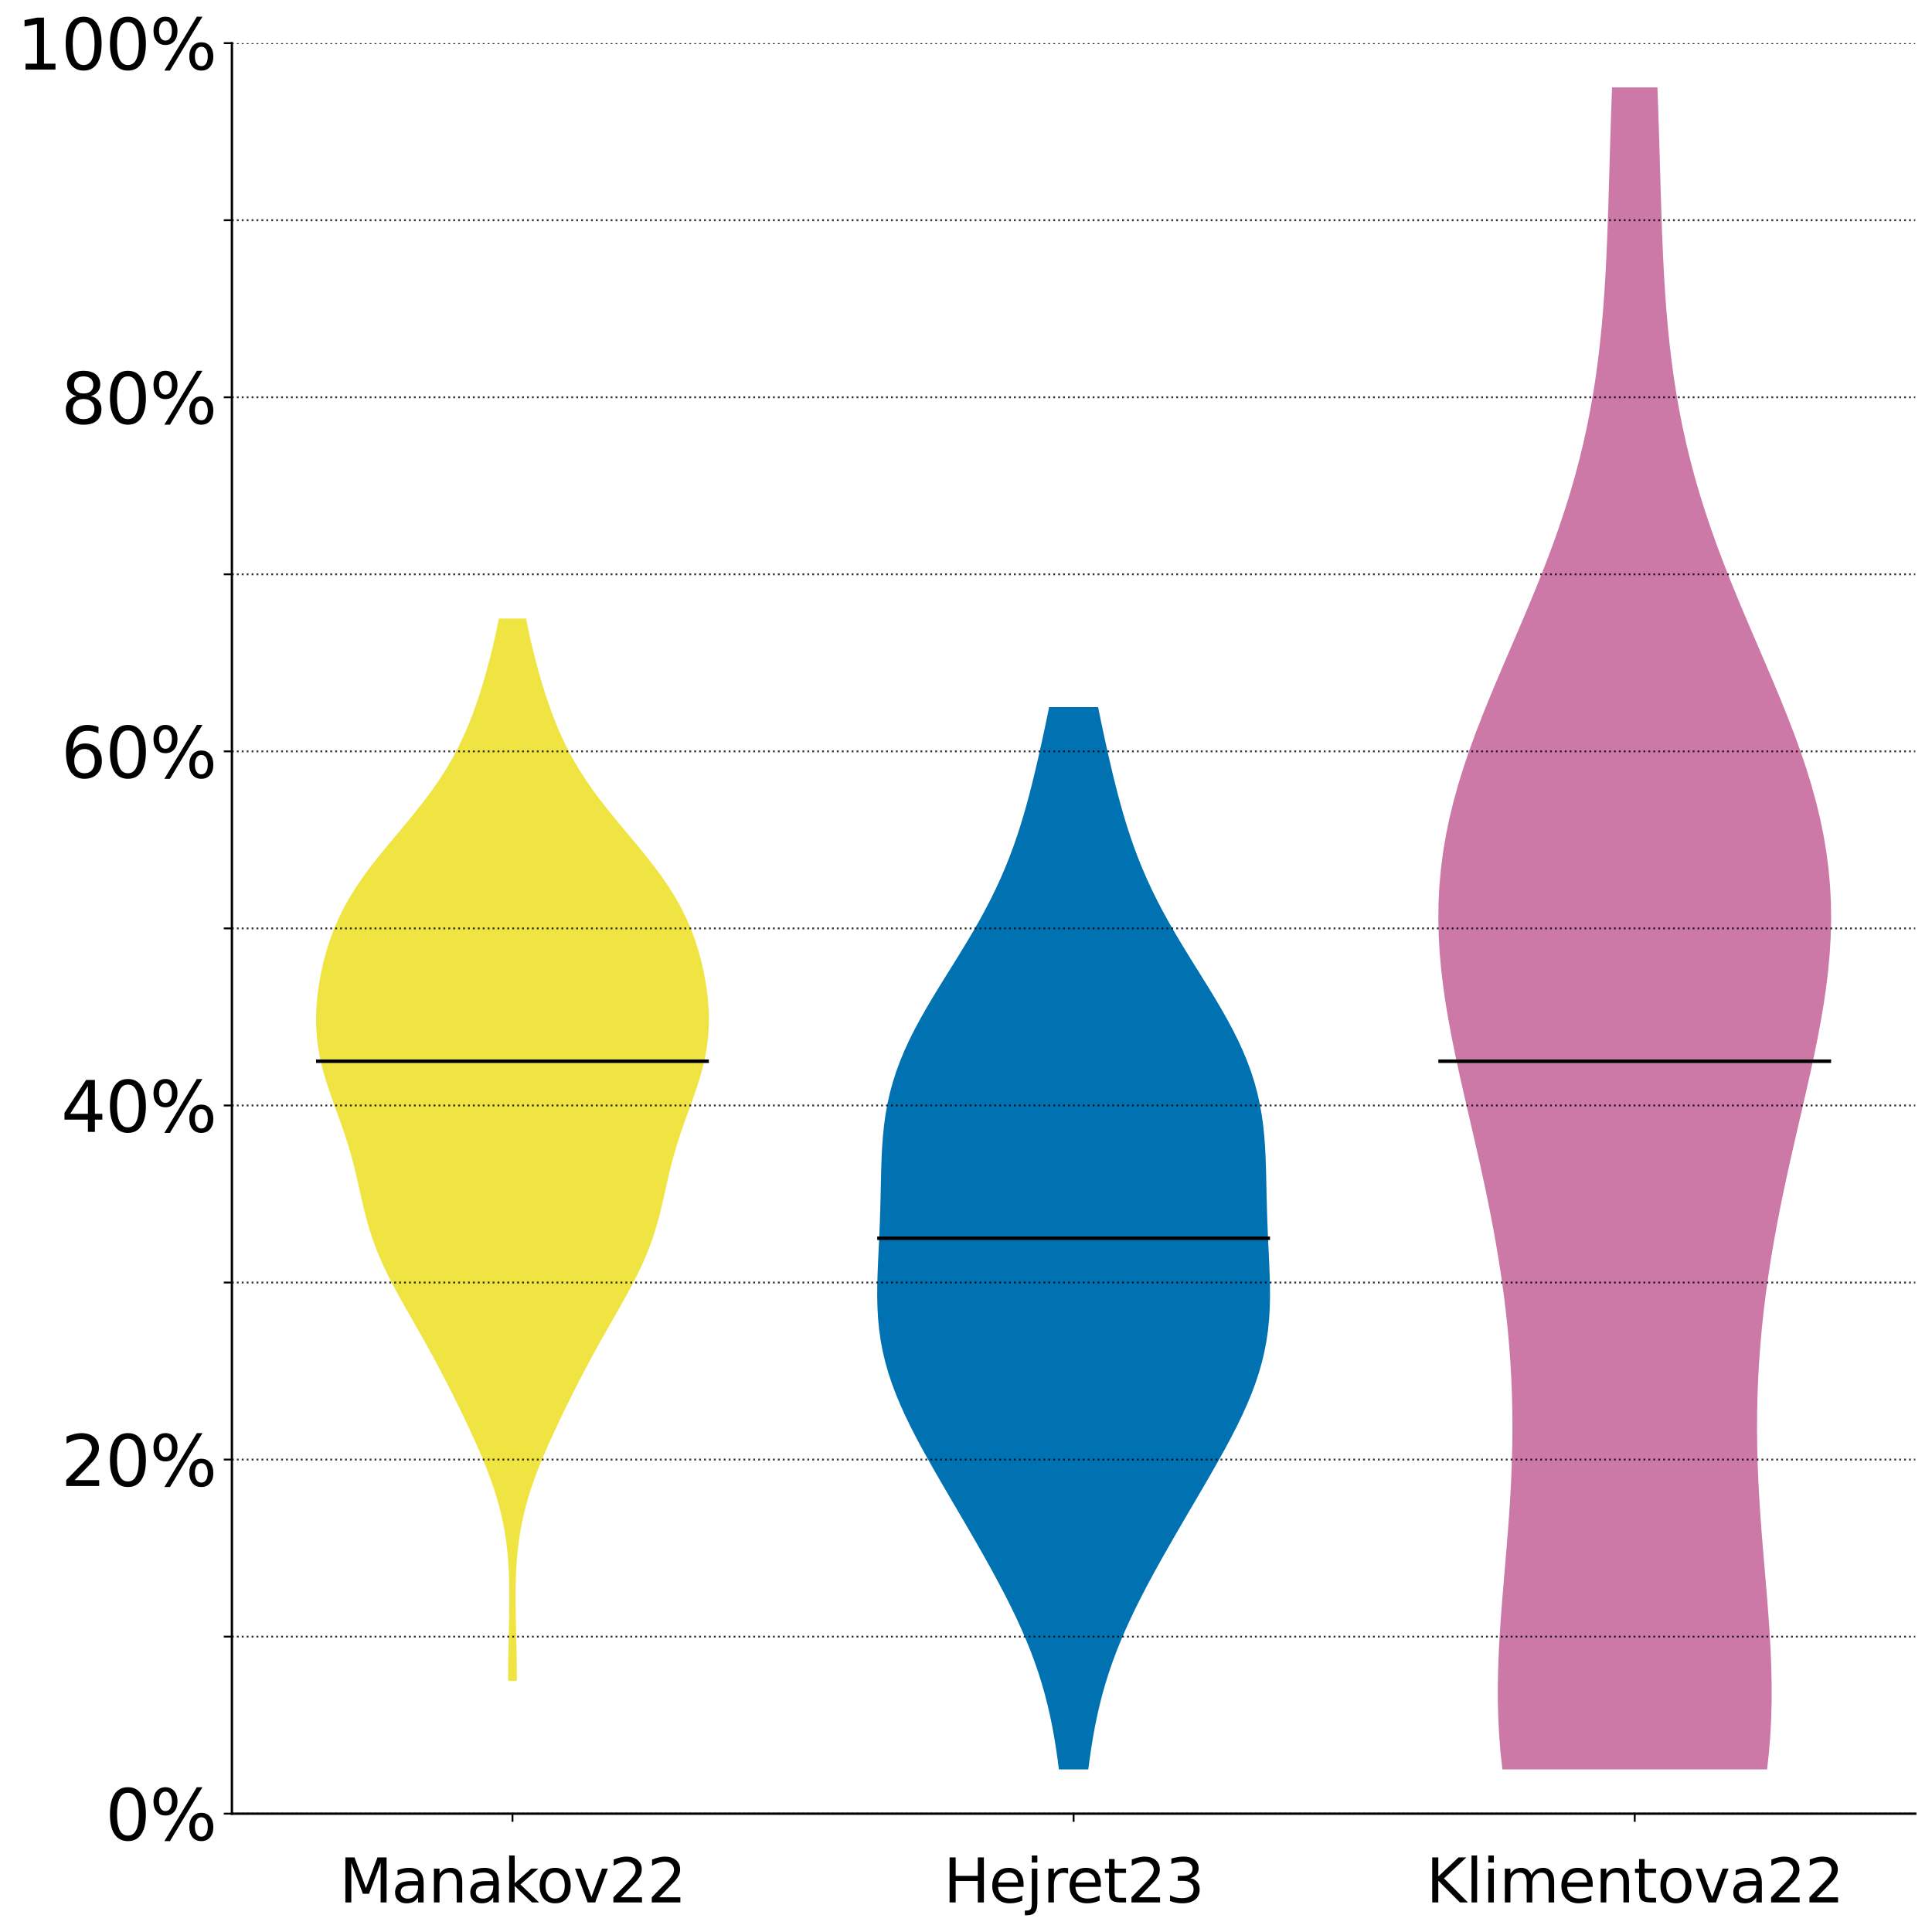 <?xml version="1.0" encoding="utf-8" standalone="no"?>
<!DOCTYPE svg PUBLIC "-//W3C//DTD SVG 1.1//EN"
  "http://www.w3.org/Graphics/SVG/1.1/DTD/svg11.dtd">
<svg xmlns:xlink="http://www.w3.org/1999/xlink" width="832.782pt" height="832.641pt" viewBox="0 0 832.782 832.641" xmlns="http://www.w3.org/2000/svg" version="1.1">
 <defs>
  <style type="text/css">*{stroke-linejoin: round; stroke-linecap: butt}</style>
 </defs>
 <g id="figure_1">
  <g id="patch_1">
   <path d="M 0 832.641 
L 832.782 832.641 
L 832.782 0 
L 0 0 
z
" style="fill: #ffffff"/>
  </g>
  <g id="axes_1">
   <g id="patch_2">
    <path d="M 99.967 781.778 
L 825.582 781.778 
L 825.582 18.598 
L 99.967 18.598 
z
" style="fill: #ffffff"/>
   </g>
   <g id="FillBetweenPolyCollection_1">
    <path d="M 222.793 724.539 
L 219.013 724.539 
L 219.028 719.914 
L 219.079 715.288 
L 219.162 710.663 
L 219.264 706.038 
L 219.372 701.412 
L 219.47 696.787 
L 219.54 692.162 
L 219.561 687.536 
L 219.512 682.911 
L 219.371 678.286 
L 219.116 673.66 
L 218.726 669.035 
L 218.183 664.41 
L 217.469 659.784 
L 216.573 655.159 
L 215.489 650.534 
L 214.217 645.908 
L 212.763 641.283 
L 211.14 636.658 
L 209.367 632.032 
L 207.464 627.407 
L 205.456 622.782 
L 203.361 618.156 
L 201.2 613.531 
L 198.984 608.906 
L 196.72 604.28 
L 194.411 599.655 
L 192.053 595.03 
L 189.642 590.404 
L 187.174 585.779 
L 184.647 581.154 
L 182.067 576.528 
L 179.444 571.903 
L 176.803 567.278 
L 174.173 562.652 
L 171.593 558.027 
L 169.106 553.402 
L 166.758 548.776 
L 164.585 544.151 
L 162.619 539.526 
L 160.874 534.9 
L 159.345 530.275 
L 158.012 525.65 
L 156.834 521.024 
L 155.759 516.399 
L 154.727 511.774 
L 153.678 507.148 
L 152.559 502.523 
L 151.329 497.898 
L 149.968 493.272 
L 148.477 488.647 
L 146.878 484.022 
L 145.212 479.396 
L 143.536 474.771 
L 141.913 470.146 
L 140.41 465.52 
L 139.084 460.895 
L 137.984 456.27 
L 137.141 451.644 
L 136.572 447.019 
L 136.278 442.394 
L 136.248 437.768 
L 136.463 433.143 
L 136.903 428.518 
L 137.552 423.892 
L 138.397 419.267 
L 139.437 414.642 
L 140.68 410.016 
L 142.144 405.391 
L 143.85 400.766 
L 145.826 396.14 
L 148.093 391.515 
L 150.666 386.89 
L 153.549 382.264 
L 156.726 377.639 
L 160.166 373.014 
L 163.818 368.388 
L 167.617 363.763 
L 171.488 359.138 
L 175.355 354.512 
L 179.141 349.887 
L 182.781 345.262 
L 186.222 340.636 
L 189.429 336.011 
L 192.381 331.386 
L 195.075 326.76 
L 197.52 322.135 
L 199.734 317.51 
L 201.743 312.884 
L 203.573 308.259 
L 205.25 303.634 
L 206.798 299.008 
L 208.235 294.383 
L 209.575 289.758 
L 210.826 285.132 
L 211.995 280.507 
L 213.083 275.882 
L 214.091 271.256 
L 215.018 266.631 
L 226.788 266.631 
L 226.788 266.631 
L 227.715 271.256 
L 228.723 275.882 
L 229.811 280.507 
L 230.98 285.132 
L 232.232 289.758 
L 233.571 294.383 
L 235.008 299.008 
L 236.556 303.634 
L 238.233 308.259 
L 240.063 312.884 
L 242.072 317.51 
L 244.286 322.135 
L 246.731 326.76 
L 249.425 331.386 
L 252.377 336.011 
L 255.584 340.636 
L 259.025 345.262 
L 262.665 349.887 
L 266.451 354.512 
L 270.318 359.138 
L 274.19 363.763 
L 277.988 368.388 
L 281.64 373.014 
L 285.08 377.639 
L 288.257 382.264 
L 291.14 386.89 
L 293.713 391.515 
L 295.981 396.14 
L 297.956 400.766 
L 299.662 405.391 
L 301.126 410.016 
L 302.369 414.642 
L 303.409 419.267 
L 304.254 423.892 
L 304.903 428.518 
L 305.343 433.143 
L 305.558 437.768 
L 305.528 442.394 
L 305.234 447.019 
L 304.665 451.644 
L 303.822 456.27 
L 302.722 460.895 
L 301.396 465.52 
L 299.893 470.146 
L 298.27 474.771 
L 296.594 479.396 
L 294.928 484.022 
L 293.329 488.647 
L 291.838 493.272 
L 290.477 497.898 
L 289.247 502.523 
L 288.128 507.148 
L 287.079 511.774 
L 286.047 516.399 
L 284.972 521.024 
L 283.795 525.65 
L 282.461 530.275 
L 280.932 534.9 
L 279.187 539.526 
L 277.221 544.151 
L 275.049 548.776 
L 272.7 553.402 
L 270.213 558.027 
L 267.633 562.652 
L 265.003 567.278 
L 262.362 571.903 
L 259.739 576.528 
L 257.159 581.154 
L 254.632 585.779 
L 252.164 590.404 
L 249.753 595.03 
L 247.395 599.655 
L 245.086 604.28 
L 242.822 608.906 
L 240.606 613.531 
L 238.445 618.156 
L 236.351 622.782 
L 234.342 627.407 
L 232.439 632.032 
L 230.666 636.658 
L 229.043 641.283 
L 227.589 645.908 
L 226.317 650.534 
L 225.233 655.159 
L 224.337 659.784 
L 223.623 664.41 
L 223.08 669.035 
L 222.69 673.66 
L 222.435 678.286 
L 222.294 682.911 
L 222.245 687.536 
L 222.266 692.162 
L 222.336 696.787 
L 222.434 701.412 
L 222.542 706.038 
L 222.644 710.663 
L 222.727 715.288 
L 222.779 719.914 
L 222.793 724.539 
z
" clip-path="url(#pefdebf4a8b)" style="fill: #f0e442"/>
   </g>
   <g id="FillBetweenPolyCollection_2">
    <path d="M 469.11 762.698 
L 456.44 762.698 
L 455.833 758.073 
L 455.16 753.447 
L 454.408 748.822 
L 453.564 744.197 
L 452.618 739.571 
L 451.556 734.946 
L 450.371 730.321 
L 449.055 725.695 
L 447.603 721.07 
L 446.013 716.445 
L 444.286 711.819 
L 442.426 707.194 
L 440.438 702.569 
L 438.332 697.943 
L 436.117 693.318 
L 433.804 688.693 
L 431.405 684.067 
L 428.931 679.442 
L 426.394 674.817 
L 423.805 670.191 
L 421.173 665.566 
L 418.508 660.941 
L 415.82 656.315 
L 413.116 651.69 
L 410.406 647.065 
L 407.702 642.439 
L 405.013 637.814 
L 402.354 633.189 
L 399.741 628.563 
L 397.189 623.938 
L 394.721 619.313 
L 392.355 614.687 
L 390.116 610.062 
L 388.025 605.437 
L 386.105 600.811 
L 384.374 596.186 
L 382.848 591.561 
L 381.54 586.935 
L 380.455 582.31 
L 379.591 577.685 
L 378.943 573.059 
L 378.496 568.434 
L 378.23 563.809 
L 378.12 559.183 
L 378.136 554.558 
L 378.248 549.933 
L 378.425 545.307 
L 378.637 540.682 
L 378.858 536.057 
L 379.068 531.431 
L 379.254 526.806 
L 379.408 522.181 
L 379.532 517.555 
L 379.636 512.93 
L 379.734 508.305 
L 379.851 503.679 
L 380.011 499.054 
L 380.244 494.429 
L 380.581 489.803 
L 381.053 485.178 
L 381.687 480.553 
L 382.507 475.927 
L 383.533 471.302 
L 384.779 466.677 
L 386.252 462.051 
L 387.953 457.426 
L 389.875 452.801 
L 392.007 448.175 
L 394.331 443.55 
L 396.823 438.925 
L 399.456 434.299 
L 402.2 429.674 
L 405.024 425.049 
L 407.894 420.423 
L 410.777 415.798 
L 413.643 411.173 
L 416.462 406.547 
L 419.209 401.922 
L 421.861 397.297 
L 424.4 392.671 
L 426.813 388.046 
L 429.09 383.421 
L 431.227 378.795 
L 433.223 374.17 
L 435.081 369.545 
L 436.809 364.919 
L 438.415 360.294 
L 439.909 355.669 
L 441.306 351.043 
L 442.616 346.418 
L 443.854 341.793 
L 445.03 337.167 
L 446.156 332.542 
L 447.24 327.917 
L 448.29 323.291 
L 449.31 318.666 
L 450.305 314.041 
L 451.275 309.415 
L 452.22 304.79 
L 473.329 304.79 
L 473.329 304.79 
L 474.274 309.415 
L 475.244 314.041 
L 476.239 318.666 
L 477.26 323.291 
L 478.309 327.917 
L 479.393 332.542 
L 480.519 337.167 
L 481.695 341.793 
L 482.933 346.418 
L 484.244 351.043 
L 485.64 355.669 
L 487.135 360.294 
L 488.74 364.919 
L 490.468 369.545 
L 492.326 374.17 
L 494.322 378.795 
L 496.459 383.421 
L 498.736 388.046 
L 501.149 392.671 
L 503.688 397.297 
L 506.341 401.922 
L 509.087 406.547 
L 511.907 411.173 
L 514.772 415.798 
L 517.656 420.423 
L 520.526 425.049 
L 523.349 429.674 
L 526.093 434.299 
L 528.727 438.925 
L 531.218 443.55 
L 533.542 448.175 
L 535.674 452.801 
L 537.597 457.426 
L 539.297 462.051 
L 540.77 466.677 
L 542.016 471.302 
L 543.043 475.927 
L 543.863 480.553 
L 544.497 485.178 
L 544.968 489.803 
L 545.306 494.429 
L 545.539 499.054 
L 545.699 503.679 
L 545.815 508.305 
L 545.914 512.93 
L 546.017 517.555 
L 546.142 522.181 
L 546.296 526.806 
L 546.481 531.431 
L 546.691 536.057 
L 546.913 540.682 
L 547.124 545.307 
L 547.301 549.933 
L 547.413 554.558 
L 547.43 559.183 
L 547.319 563.809 
L 547.053 568.434 
L 546.606 573.059 
L 545.958 577.685 
L 545.095 582.31 
L 544.009 586.935 
L 542.701 591.561 
L 541.176 596.186 
L 539.445 600.811 
L 537.524 605.437 
L 535.433 610.062 
L 533.194 614.687 
L 530.829 619.313 
L 528.36 623.938 
L 525.809 628.563 
L 523.195 633.189 
L 520.536 637.814 
L 517.848 642.439 
L 515.143 647.065 
L 512.434 651.69 
L 509.73 656.315 
L 507.041 660.941 
L 504.376 665.566 
L 501.744 670.191 
L 499.155 674.817 
L 496.618 679.442 
L 494.144 684.067 
L 491.745 688.693 
L 489.433 693.318 
L 487.217 697.943 
L 485.111 702.569 
L 483.124 707.194 
L 481.264 711.819 
L 479.537 716.445 
L 477.947 721.07 
L 476.494 725.695 
L 475.178 730.321 
L 473.993 734.946 
L 472.932 739.571 
L 471.985 744.197 
L 471.142 748.822 
L 470.389 753.447 
L 469.716 758.073 
L 469.11 762.698 
z
" clip-path="url(#pefdebf4a8b)" style="fill: #0072b2"/>
   </g>
   <g id="FillBetweenPolyCollection_3">
    <path d="M 761.697 762.698 
L 647.596 762.698 
L 646.797 755.375 
L 646.21 748.051 
L 645.83 740.728 
L 645.642 733.404 
L 645.633 726.081 
L 645.785 718.757 
L 646.075 711.434 
L 646.481 704.111 
L 646.978 696.787 
L 647.541 689.464 
L 648.146 682.14 
L 648.767 674.817 
L 649.381 667.493 
L 649.967 660.17 
L 650.504 652.846 
L 650.975 645.523 
L 651.365 638.2 
L 651.66 630.876 
L 651.851 623.553 
L 651.93 616.229 
L 651.889 608.906 
L 651.727 601.582 
L 651.439 594.259 
L 651.025 586.935 
L 650.487 579.612 
L 649.824 572.289 
L 649.04 564.965 
L 648.137 557.642 
L 647.119 550.318 
L 645.992 542.995 
L 644.761 535.671 
L 643.432 528.348 
L 642.014 521.024 
L 640.516 513.701 
L 638.949 506.378 
L 637.325 499.054 
L 635.66 491.731 
L 633.969 484.407 
L 632.273 477.084 
L 630.592 469.76 
L 628.948 462.437 
L 627.365 455.113 
L 625.869 447.79 
L 624.487 440.467 
L 623.244 433.143 
L 622.167 425.82 
L 621.281 418.496 
L 620.609 411.173 
L 620.173 403.849 
L 619.991 396.526 
L 620.079 389.202 
L 620.448 381.879 
L 621.105 374.556 
L 622.052 367.232 
L 623.287 359.909 
L 624.803 352.585 
L 626.59 345.262 
L 628.63 337.938 
L 630.906 330.615 
L 633.392 323.291 
L 636.064 315.968 
L 638.892 308.645 
L 641.847 301.321 
L 644.896 293.998 
L 648.009 286.674 
L 651.154 279.351 
L 654.3 272.027 
L 657.418 264.704 
L 660.481 257.38 
L 663.464 250.057 
L 666.344 242.734 
L 669.102 235.41 
L 671.721 228.087 
L 674.189 220.763 
L 676.495 213.44 
L 678.632 206.116 
L 680.596 198.793 
L 682.387 191.469 
L 684.004 184.146 
L 685.453 176.823 
L 686.739 169.499 
L 687.871 162.176 
L 688.858 154.852 
L 689.712 147.529 
L 690.443 140.205 
L 691.065 132.882 
L 691.592 125.558 
L 692.036 118.235 
L 692.412 110.912 
L 692.731 103.588 
L 693.007 96.265 
L 693.252 88.941 
L 693.477 81.618 
L 693.691 74.294 
L 693.903 66.971 
L 694.121 59.647 
L 694.35 52.324 
L 694.597 45.001 
L 694.864 37.677 
L 714.429 37.677 
L 714.429 37.677 
L 714.696 45.001 
L 714.942 52.324 
L 715.172 59.647 
L 715.39 66.971 
L 715.602 74.294 
L 715.816 81.618 
L 716.04 88.941 
L 716.285 96.265 
L 716.562 103.588 
L 716.881 110.912 
L 717.256 118.235 
L 717.701 125.558 
L 718.227 132.882 
L 718.85 140.205 
L 719.581 147.529 
L 720.434 154.852 
L 721.421 162.176 
L 722.553 169.499 
L 723.84 176.823 
L 725.289 184.146 
L 726.906 191.469 
L 728.696 198.793 
L 730.66 206.116 
L 732.798 213.44 
L 735.104 220.763 
L 737.571 228.087 
L 740.191 235.41 
L 742.949 242.734 
L 745.829 250.057 
L 748.812 257.38 
L 751.875 264.704 
L 754.993 272.027 
L 758.139 279.351 
L 761.283 286.674 
L 764.396 293.998 
L 767.446 301.321 
L 770.401 308.645 
L 773.229 315.968 
L 775.901 323.291 
L 778.387 330.615 
L 780.662 337.938 
L 782.703 345.262 
L 784.489 352.585 
L 786.006 359.909 
L 787.241 367.232 
L 788.188 374.556 
L 788.845 381.879 
L 789.213 389.202 
L 789.301 396.526 
L 789.12 403.849 
L 788.684 411.173 
L 788.012 418.496 
L 787.126 425.82 
L 786.049 433.143 
L 784.806 440.467 
L 783.423 447.79 
L 781.928 455.113 
L 780.345 462.437 
L 778.701 469.76 
L 777.02 477.084 
L 775.323 484.407 
L 773.633 491.731 
L 771.968 499.054 
L 770.344 506.378 
L 768.777 513.701 
L 767.278 521.024 
L 765.86 528.348 
L 764.532 535.671 
L 763.3 542.995 
L 762.173 550.318 
L 761.156 557.642 
L 760.253 564.965 
L 759.469 572.289 
L 758.806 579.612 
L 758.267 586.935 
L 757.854 594.259 
L 757.566 601.582 
L 757.403 608.906 
L 757.363 616.229 
L 757.441 623.553 
L 757.632 630.876 
L 757.928 638.2 
L 758.317 645.523 
L 758.788 652.846 
L 759.326 660.17 
L 759.911 667.493 
L 760.526 674.817 
L 761.147 682.14 
L 761.751 689.464 
L 762.315 696.787 
L 762.812 704.111 
L 763.218 711.434 
L 763.508 718.757 
L 763.659 726.081 
L 763.65 733.404 
L 763.463 740.728 
L 763.082 748.051 
L 762.496 755.375 
L 761.697 762.698 
z
" clip-path="url(#pefdebf4a8b)" style="fill: #cc79a7"/>
   </g>
   <g id="matplotlib.axis_1">
    <g id="xtick_1">
     <g id="line2d_1">
      <defs>
       <path id="mb001531f98" d="M 0 0 
L 0 3.5 
" style="stroke: #000000; stroke-width: 0.8"/>
      </defs>
      <g>
       <use xlink:href="#mb001531f98" x="220.903" y="781.778" style="stroke: #000000; stroke-width: 0.8"/>
      </g>
     </g>
     <g id="text_1">
      <!-- Manakov22 -->
      <g transform="translate(146.267 820.034) scale(0.26 -0.26)">
       <defs>
        <path id="DejaVuSans-4d" d="M 628 4666 
L 1569 4666 
L 2759 1491 
L 3956 4666 
L 4897 4666 
L 4897 0 
L 4281 0 
L 4281 4097 
L 3078 897 
L 2444 897 
L 1241 4097 
L 1241 0 
L 628 0 
L 628 4666 
z
" transform="scale(0.016)"/>
        <path id="DejaVuSans-61" d="M 2194 1759 
Q 1497 1759 1228 1600 
Q 959 1441 959 1056 
Q 959 750 1161 570 
Q 1363 391 1709 391 
Q 2188 391 2477 730 
Q 2766 1069 2766 1631 
L 2766 1759 
L 2194 1759 
z
M 3341 1997 
L 3341 0 
L 2766 0 
L 2766 531 
Q 2569 213 2275 61 
Q 1981 -91 1556 -91 
Q 1019 -91 701 211 
Q 384 513 384 1019 
Q 384 1609 779 1909 
Q 1175 2209 1959 2209 
L 2766 2209 
L 2766 2266 
Q 2766 2663 2505 2880 
Q 2244 3097 1772 3097 
Q 1472 3097 1187 3025 
Q 903 2953 641 2809 
L 641 3341 
Q 956 3463 1253 3523 
Q 1550 3584 1831 3584 
Q 2591 3584 2966 3190 
Q 3341 2797 3341 1997 
z
" transform="scale(0.016)"/>
        <path id="DejaVuSans-6e" d="M 3513 2113 
L 3513 0 
L 2938 0 
L 2938 2094 
Q 2938 2591 2744 2837 
Q 2550 3084 2163 3084 
Q 1697 3084 1428 2787 
Q 1159 2491 1159 1978 
L 1159 0 
L 581 0 
L 581 3500 
L 1159 3500 
L 1159 2956 
Q 1366 3272 1645 3428 
Q 1925 3584 2291 3584 
Q 2894 3584 3203 3211 
Q 3513 2838 3513 2113 
z
" transform="scale(0.016)"/>
        <path id="DejaVuSans-6b" d="M 581 4863 
L 1159 4863 
L 1159 1991 
L 2875 3500 
L 3609 3500 
L 1753 1863 
L 3688 0 
L 2938 0 
L 1159 1709 
L 1159 0 
L 581 0 
L 581 4863 
z
" transform="scale(0.016)"/>
        <path id="DejaVuSans-6f" d="M 1959 3097 
Q 1497 3097 1228 2736 
Q 959 2375 959 1747 
Q 959 1119 1226 758 
Q 1494 397 1959 397 
Q 2419 397 2687 759 
Q 2956 1122 2956 1747 
Q 2956 2369 2687 2733 
Q 2419 3097 1959 3097 
z
M 1959 3584 
Q 2709 3584 3137 3096 
Q 3566 2609 3566 1747 
Q 3566 888 3137 398 
Q 2709 -91 1959 -91 
Q 1206 -91 779 398 
Q 353 888 353 1747 
Q 353 2609 779 3096 
Q 1206 3584 1959 3584 
z
" transform="scale(0.016)"/>
        <path id="DejaVuSans-76" d="M 191 3500 
L 800 3500 
L 1894 563 
L 2988 3500 
L 3597 3500 
L 2284 0 
L 1503 0 
L 191 3500 
z
" transform="scale(0.016)"/>
        <path id="DejaVuSans-32" d="M 1228 531 
L 3431 531 
L 3431 0 
L 469 0 
L 469 531 
Q 828 903 1448 1529 
Q 2069 2156 2228 2338 
Q 2531 2678 2651 2914 
Q 2772 3150 2772 3378 
Q 2772 3750 2511 3984 
Q 2250 4219 1831 4219 
Q 1534 4219 1204 4116 
Q 875 4013 500 3803 
L 500 4441 
Q 881 4594 1212 4672 
Q 1544 4750 1819 4750 
Q 2544 4750 2975 4387 
Q 3406 4025 3406 3419 
Q 3406 3131 3298 2873 
Q 3191 2616 2906 2266 
Q 2828 2175 2409 1742 
Q 1991 1309 1228 531 
z
" transform="scale(0.016)"/>
       </defs>
       <use xlink:href="#DejaVuSans-4d"/>
       <use xlink:href="#DejaVuSans-61" transform="translate(86.279 0)"/>
       <use xlink:href="#DejaVuSans-6e" transform="translate(147.559 0)"/>
       <use xlink:href="#DejaVuSans-61" transform="translate(210.938 0)"/>
       <use xlink:href="#DejaVuSans-6b" transform="translate(272.217 0)"/>
       <use xlink:href="#DejaVuSans-6f" transform="translate(326.502 0)"/>
       <use xlink:href="#DejaVuSans-76" transform="translate(387.684 0)"/>
       <use xlink:href="#DejaVuSans-32" transform="translate(446.863 0)"/>
       <use xlink:href="#DejaVuSans-32" transform="translate(510.486 0)"/>
      </g>
     </g>
    </g>
    <g id="xtick_2">
     <g id="line2d_2">
      <g>
       <use xlink:href="#mb001531f98" x="462.775" y="781.778" style="stroke: #000000; stroke-width: 0.8"/>
      </g>
     </g>
     <g id="text_2">
      <!-- Hejret23 -->
      <g transform="translate(406.698 820.034) scale(0.26 -0.26)">
       <defs>
        <path id="DejaVuSans-48" d="M 628 4666 
L 1259 4666 
L 1259 2753 
L 3553 2753 
L 3553 4666 
L 4184 4666 
L 4184 0 
L 3553 0 
L 3553 2222 
L 1259 2222 
L 1259 0 
L 628 0 
L 628 4666 
z
" transform="scale(0.016)"/>
        <path id="DejaVuSans-65" d="M 3597 1894 
L 3597 1613 
L 953 1613 
Q 991 1019 1311 708 
Q 1631 397 2203 397 
Q 2534 397 2845 478 
Q 3156 559 3463 722 
L 3463 178 
Q 3153 47 2828 -22 
Q 2503 -91 2169 -91 
Q 1331 -91 842 396 
Q 353 884 353 1716 
Q 353 2575 817 3079 
Q 1281 3584 2069 3584 
Q 2775 3584 3186 3129 
Q 3597 2675 3597 1894 
z
M 3022 2063 
Q 3016 2534 2758 2815 
Q 2500 3097 2075 3097 
Q 1594 3097 1305 2825 
Q 1016 2553 972 2059 
L 3022 2063 
z
" transform="scale(0.016)"/>
        <path id="DejaVuSans-6a" d="M 603 3500 
L 1178 3500 
L 1178 -63 
Q 1178 -731 923 -1031 
Q 669 -1331 103 -1331 
L -116 -1331 
L -116 -844 
L 38 -844 
Q 366 -844 484 -692 
Q 603 -541 603 -63 
L 603 3500 
z
M 603 4863 
L 1178 4863 
L 1178 4134 
L 603 4134 
L 603 4863 
z
" transform="scale(0.016)"/>
        <path id="DejaVuSans-72" d="M 2631 2963 
Q 2534 3019 2420 3045 
Q 2306 3072 2169 3072 
Q 1681 3072 1420 2755 
Q 1159 2438 1159 1844 
L 1159 0 
L 581 0 
L 581 3500 
L 1159 3500 
L 1159 2956 
Q 1341 3275 1631 3429 
Q 1922 3584 2338 3584 
Q 2397 3584 2469 3576 
Q 2541 3569 2628 3553 
L 2631 2963 
z
" transform="scale(0.016)"/>
        <path id="DejaVuSans-74" d="M 1172 4494 
L 1172 3500 
L 2356 3500 
L 2356 3053 
L 1172 3053 
L 1172 1153 
Q 1172 725 1289 603 
Q 1406 481 1766 481 
L 2356 481 
L 2356 0 
L 1766 0 
Q 1100 0 847 248 
Q 594 497 594 1153 
L 594 3053 
L 172 3053 
L 172 3500 
L 594 3500 
L 594 4494 
L 1172 4494 
z
" transform="scale(0.016)"/>
        <path id="DejaVuSans-33" d="M 2597 2516 
Q 3050 2419 3304 2112 
Q 3559 1806 3559 1356 
Q 3559 666 3084 287 
Q 2609 -91 1734 -91 
Q 1441 -91 1130 -33 
Q 819 25 488 141 
L 488 750 
Q 750 597 1062 519 
Q 1375 441 1716 441 
Q 2309 441 2620 675 
Q 2931 909 2931 1356 
Q 2931 1769 2642 2001 
Q 2353 2234 1838 2234 
L 1294 2234 
L 1294 2753 
L 1863 2753 
Q 2328 2753 2575 2939 
Q 2822 3125 2822 3475 
Q 2822 3834 2567 4026 
Q 2313 4219 1838 4219 
Q 1578 4219 1281 4162 
Q 984 4106 628 3988 
L 628 4550 
Q 988 4650 1302 4700 
Q 1616 4750 1894 4750 
Q 2613 4750 3031 4423 
Q 3450 4097 3450 3541 
Q 3450 3153 3228 2886 
Q 3006 2619 2597 2516 
z
" transform="scale(0.016)"/>
       </defs>
       <use xlink:href="#DejaVuSans-48"/>
       <use xlink:href="#DejaVuSans-65" transform="translate(75.195 0)"/>
       <use xlink:href="#DejaVuSans-6a" transform="translate(136.719 0)"/>
       <use xlink:href="#DejaVuSans-72" transform="translate(164.502 0)"/>
       <use xlink:href="#DejaVuSans-65" transform="translate(203.365 0)"/>
       <use xlink:href="#DejaVuSans-74" transform="translate(264.889 0)"/>
       <use xlink:href="#DejaVuSans-32" transform="translate(304.098 0)"/>
       <use xlink:href="#DejaVuSans-33" transform="translate(367.721 0)"/>
      </g>
     </g>
    </g>
    <g id="xtick_3">
     <g id="line2d_3">
      <g>
       <use xlink:href="#mb001531f98" x="704.646" y="781.778" style="stroke: #000000; stroke-width: 0.8"/>
      </g>
     </g>
     <g id="text_3">
      <!-- Klimentova22 -->
      <g transform="translate(614.743 820.034) scale(0.26 -0.26)">
       <defs>
        <path id="DejaVuSans-4b" d="M 628 4666 
L 1259 4666 
L 1259 2694 
L 3353 4666 
L 4166 4666 
L 1850 2491 
L 4331 0 
L 3500 0 
L 1259 2247 
L 1259 0 
L 628 0 
L 628 4666 
z
" transform="scale(0.016)"/>
        <path id="DejaVuSans-6c" d="M 603 4863 
L 1178 4863 
L 1178 0 
L 603 0 
L 603 4863 
z
" transform="scale(0.016)"/>
        <path id="DejaVuSans-69" d="M 603 3500 
L 1178 3500 
L 1178 0 
L 603 0 
L 603 3500 
z
M 603 4863 
L 1178 4863 
L 1178 4134 
L 603 4134 
L 603 4863 
z
" transform="scale(0.016)"/>
        <path id="DejaVuSans-6d" d="M 3328 2828 
Q 3544 3216 3844 3400 
Q 4144 3584 4550 3584 
Q 5097 3584 5394 3201 
Q 5691 2819 5691 2113 
L 5691 0 
L 5113 0 
L 5113 2094 
Q 5113 2597 4934 2840 
Q 4756 3084 4391 3084 
Q 3944 3084 3684 2787 
Q 3425 2491 3425 1978 
L 3425 0 
L 2847 0 
L 2847 2094 
Q 2847 2600 2669 2842 
Q 2491 3084 2119 3084 
Q 1678 3084 1418 2786 
Q 1159 2488 1159 1978 
L 1159 0 
L 581 0 
L 581 3500 
L 1159 3500 
L 1159 2956 
Q 1356 3278 1631 3431 
Q 1906 3584 2284 3584 
Q 2666 3584 2933 3390 
Q 3200 3197 3328 2828 
z
" transform="scale(0.016)"/>
       </defs>
       <use xlink:href="#DejaVuSans-4b"/>
       <use xlink:href="#DejaVuSans-6c" transform="translate(65.576 0)"/>
       <use xlink:href="#DejaVuSans-69" transform="translate(93.359 0)"/>
       <use xlink:href="#DejaVuSans-6d" transform="translate(121.143 0)"/>
       <use xlink:href="#DejaVuSans-65" transform="translate(218.555 0)"/>
       <use xlink:href="#DejaVuSans-6e" transform="translate(280.078 0)"/>
       <use xlink:href="#DejaVuSans-74" transform="translate(343.457 0)"/>
       <use xlink:href="#DejaVuSans-6f" transform="translate(382.666 0)"/>
       <use xlink:href="#DejaVuSans-76" transform="translate(443.848 0)"/>
       <use xlink:href="#DejaVuSans-61" transform="translate(503.027 0)"/>
       <use xlink:href="#DejaVuSans-32" transform="translate(564.307 0)"/>
       <use xlink:href="#DejaVuSans-32" transform="translate(627.93 0)"/>
      </g>
     </g>
    </g>
   </g>
   <g id="matplotlib.axis_2">
    <g id="ytick_1">
     <g id="line2d_4">
      <path d="M 99.967 781.778 
L 825.582 781.778 
" clip-path="url(#pefdebf4a8b)" style="fill: none; stroke-dasharray: 0.8,1.32; stroke-dashoffset: 0; stroke: #000000; stroke-opacity: 0.8; stroke-width: 0.8"/>
     </g>
     <g id="line2d_5">
      <defs>
       <path id="m692a4a3f53" d="M 0 0 
L -3.5 0 
" style="stroke: #000000; stroke-width: 0.8"/>
      </defs>
      <g>
       <use xlink:href="#m692a4a3f53" x="99.967" y="781.778" style="stroke: #000000; stroke-width: 0.8"/>
      </g>
     </g>
     <g id="text_4">
      <!-- 0% -->
      <g transform="translate(45.375 793.175) scale(0.3 -0.3)">
       <defs>
        <path id="DejaVuSans-30" d="M 2034 4250 
Q 1547 4250 1301 3770 
Q 1056 3291 1056 2328 
Q 1056 1369 1301 889 
Q 1547 409 2034 409 
Q 2525 409 2770 889 
Q 3016 1369 3016 2328 
Q 3016 3291 2770 3770 
Q 2525 4250 2034 4250 
z
M 2034 4750 
Q 2819 4750 3233 4129 
Q 3647 3509 3647 2328 
Q 3647 1150 3233 529 
Q 2819 -91 2034 -91 
Q 1250 -91 836 529 
Q 422 1150 422 2328 
Q 422 3509 836 4129 
Q 1250 4750 2034 4750 
z
" transform="scale(0.016)"/>
        <path id="DejaVuSans-25" d="M 4653 2053 
Q 4381 2053 4226 1822 
Q 4072 1591 4072 1178 
Q 4072 772 4226 539 
Q 4381 306 4653 306 
Q 4919 306 5073 539 
Q 5228 772 5228 1178 
Q 5228 1588 5073 1820 
Q 4919 2053 4653 2053 
z
M 4653 2450 
Q 5147 2450 5437 2106 
Q 5728 1763 5728 1178 
Q 5728 594 5436 251 
Q 5144 -91 4653 -91 
Q 4153 -91 3862 251 
Q 3572 594 3572 1178 
Q 3572 1766 3864 2108 
Q 4156 2450 4653 2450 
z
M 1428 4353 
Q 1159 4353 1004 4120 
Q 850 3888 850 3481 
Q 850 3069 1003 2837 
Q 1156 2606 1428 2606 
Q 1700 2606 1854 2837 
Q 2009 3069 2009 3481 
Q 2009 3884 1853 4118 
Q 1697 4353 1428 4353 
z
M 4250 4750 
L 4750 4750 
L 1831 -91 
L 1331 -91 
L 4250 4750 
z
M 1428 4750 
Q 1922 4750 2215 4408 
Q 2509 4066 2509 3481 
Q 2509 2891 2217 2550 
Q 1925 2209 1428 2209 
Q 931 2209 642 2551 
Q 353 2894 353 3481 
Q 353 4063 643 4406 
Q 934 4750 1428 4750 
z
" transform="scale(0.016)"/>
       </defs>
       <use xlink:href="#DejaVuSans-30"/>
       <use xlink:href="#DejaVuSans-25" transform="translate(63.623 0)"/>
      </g>
     </g>
    </g>
    <g id="ytick_2">
     <g id="line2d_6">
      <path d="M 99.967 705.46 
L 825.582 705.46 
" clip-path="url(#pefdebf4a8b)" style="fill: none; stroke-dasharray: 0.8,1.32; stroke-dashoffset: 0; stroke: #000000; stroke-opacity: 0.8; stroke-width: 0.8"/>
     </g>
     <g id="line2d_7">
      <g>
       <use xlink:href="#m692a4a3f53" x="99.967" y="705.46" style="stroke: #000000; stroke-width: 0.8"/>
      </g>
     </g>
    </g>
    <g id="ytick_3">
     <g id="line2d_8">
      <path d="M 99.967 629.142 
L 825.582 629.142 
" clip-path="url(#pefdebf4a8b)" style="fill: none; stroke-dasharray: 0.8,1.32; stroke-dashoffset: 0; stroke: #000000; stroke-opacity: 0.8; stroke-width: 0.8"/>
     </g>
     <g id="line2d_9">
      <g>
       <use xlink:href="#m692a4a3f53" x="99.967" y="629.142" style="stroke: #000000; stroke-width: 0.8"/>
      </g>
     </g>
     <g id="text_5">
      <!-- 20% -->
      <g transform="translate(26.288 640.539) scale(0.3 -0.3)">
       <use xlink:href="#DejaVuSans-32"/>
       <use xlink:href="#DejaVuSans-30" transform="translate(63.623 0)"/>
       <use xlink:href="#DejaVuSans-25" transform="translate(127.246 0)"/>
      </g>
     </g>
    </g>
    <g id="ytick_4">
     <g id="line2d_10">
      <path d="M 99.967 552.824 
L 825.582 552.824 
" clip-path="url(#pefdebf4a8b)" style="fill: none; stroke-dasharray: 0.8,1.32; stroke-dashoffset: 0; stroke: #000000; stroke-opacity: 0.8; stroke-width: 0.8"/>
     </g>
     <g id="line2d_11">
      <g>
       <use xlink:href="#m692a4a3f53" x="99.967" y="552.824" style="stroke: #000000; stroke-width: 0.8"/>
      </g>
     </g>
    </g>
    <g id="ytick_5">
     <g id="line2d_12">
      <path d="M 99.967 476.506 
L 825.582 476.506 
" clip-path="url(#pefdebf4a8b)" style="fill: none; stroke-dasharray: 0.8,1.32; stroke-dashoffset: 0; stroke: #000000; stroke-opacity: 0.8; stroke-width: 0.8"/>
     </g>
     <g id="line2d_13">
      <g>
       <use xlink:href="#m692a4a3f53" x="99.967" y="476.506" style="stroke: #000000; stroke-width: 0.8"/>
      </g>
     </g>
     <g id="text_6">
      <!-- 40% -->
      <g transform="translate(26.288 487.903) scale(0.3 -0.3)">
       <defs>
        <path id="DejaVuSans-34" d="M 2419 4116 
L 825 1625 
L 2419 1625 
L 2419 4116 
z
M 2253 4666 
L 3047 4666 
L 3047 1625 
L 3713 1625 
L 3713 1100 
L 3047 1100 
L 3047 0 
L 2419 0 
L 2419 1100 
L 313 1100 
L 313 1709 
L 2253 4666 
z
" transform="scale(0.016)"/>
       </defs>
       <use xlink:href="#DejaVuSans-34"/>
       <use xlink:href="#DejaVuSans-30" transform="translate(63.623 0)"/>
       <use xlink:href="#DejaVuSans-25" transform="translate(127.246 0)"/>
      </g>
     </g>
    </g>
    <g id="ytick_6">
     <g id="line2d_14">
      <path d="M 99.967 400.188 
L 825.582 400.188 
" clip-path="url(#pefdebf4a8b)" style="fill: none; stroke-dasharray: 0.8,1.32; stroke-dashoffset: 0; stroke: #000000; stroke-opacity: 0.8; stroke-width: 0.8"/>
     </g>
     <g id="line2d_15">
      <g>
       <use xlink:href="#m692a4a3f53" x="99.967" y="400.188" style="stroke: #000000; stroke-width: 0.8"/>
      </g>
     </g>
    </g>
    <g id="ytick_7">
     <g id="line2d_16">
      <path d="M 99.967 323.87 
L 825.582 323.87 
" clip-path="url(#pefdebf4a8b)" style="fill: none; stroke-dasharray: 0.8,1.32; stroke-dashoffset: 0; stroke: #000000; stroke-opacity: 0.8; stroke-width: 0.8"/>
     </g>
     <g id="line2d_17">
      <g>
       <use xlink:href="#m692a4a3f53" x="99.967" y="323.87" style="stroke: #000000; stroke-width: 0.8"/>
      </g>
     </g>
     <g id="text_7">
      <!-- 60% -->
      <g transform="translate(26.288 335.267) scale(0.3 -0.3)">
       <defs>
        <path id="DejaVuSans-36" d="M 2113 2584 
Q 1688 2584 1439 2293 
Q 1191 2003 1191 1497 
Q 1191 994 1439 701 
Q 1688 409 2113 409 
Q 2538 409 2786 701 
Q 3034 994 3034 1497 
Q 3034 2003 2786 2293 
Q 2538 2584 2113 2584 
z
M 3366 4563 
L 3366 3988 
Q 3128 4100 2886 4159 
Q 2644 4219 2406 4219 
Q 1781 4219 1451 3797 
Q 1122 3375 1075 2522 
Q 1259 2794 1537 2939 
Q 1816 3084 2150 3084 
Q 2853 3084 3261 2657 
Q 3669 2231 3669 1497 
Q 3669 778 3244 343 
Q 2819 -91 2113 -91 
Q 1303 -91 875 529 
Q 447 1150 447 2328 
Q 447 3434 972 4092 
Q 1497 4750 2381 4750 
Q 2619 4750 2861 4703 
Q 3103 4656 3366 4563 
z
" transform="scale(0.016)"/>
       </defs>
       <use xlink:href="#DejaVuSans-36"/>
       <use xlink:href="#DejaVuSans-30" transform="translate(63.623 0)"/>
       <use xlink:href="#DejaVuSans-25" transform="translate(127.246 0)"/>
      </g>
     </g>
    </g>
    <g id="ytick_8">
     <g id="line2d_18">
      <path d="M 99.967 247.552 
L 825.582 247.552 
" clip-path="url(#pefdebf4a8b)" style="fill: none; stroke-dasharray: 0.8,1.32; stroke-dashoffset: 0; stroke: #000000; stroke-opacity: 0.8; stroke-width: 0.8"/>
     </g>
     <g id="line2d_19">
      <g>
       <use xlink:href="#m692a4a3f53" x="99.967" y="247.552" style="stroke: #000000; stroke-width: 0.8"/>
      </g>
     </g>
    </g>
    <g id="ytick_9">
     <g id="line2d_20">
      <path d="M 99.967 171.234 
L 825.582 171.234 
" clip-path="url(#pefdebf4a8b)" style="fill: none; stroke-dasharray: 0.8,1.32; stroke-dashoffset: 0; stroke: #000000; stroke-opacity: 0.8; stroke-width: 0.8"/>
     </g>
     <g id="line2d_21">
      <g>
       <use xlink:href="#m692a4a3f53" x="99.967" y="171.234" style="stroke: #000000; stroke-width: 0.8"/>
      </g>
     </g>
     <g id="text_8">
      <!-- 80% -->
      <g transform="translate(26.288 182.631) scale(0.3 -0.3)">
       <defs>
        <path id="DejaVuSans-38" d="M 2034 2216 
Q 1584 2216 1326 1975 
Q 1069 1734 1069 1313 
Q 1069 891 1326 650 
Q 1584 409 2034 409 
Q 2484 409 2743 651 
Q 3003 894 3003 1313 
Q 3003 1734 2745 1975 
Q 2488 2216 2034 2216 
z
M 1403 2484 
Q 997 2584 770 2862 
Q 544 3141 544 3541 
Q 544 4100 942 4425 
Q 1341 4750 2034 4750 
Q 2731 4750 3128 4425 
Q 3525 4100 3525 3541 
Q 3525 3141 3298 2862 
Q 3072 2584 2669 2484 
Q 3125 2378 3379 2068 
Q 3634 1759 3634 1313 
Q 3634 634 3220 271 
Q 2806 -91 2034 -91 
Q 1263 -91 848 271 
Q 434 634 434 1313 
Q 434 1759 690 2068 
Q 947 2378 1403 2484 
z
M 1172 3481 
Q 1172 3119 1398 2916 
Q 1625 2713 2034 2713 
Q 2441 2713 2670 2916 
Q 2900 3119 2900 3481 
Q 2900 3844 2670 4047 
Q 2441 4250 2034 4250 
Q 1625 4250 1398 4047 
Q 1172 3844 1172 3481 
z
" transform="scale(0.016)"/>
       </defs>
       <use xlink:href="#DejaVuSans-38"/>
       <use xlink:href="#DejaVuSans-30" transform="translate(63.623 0)"/>
       <use xlink:href="#DejaVuSans-25" transform="translate(127.246 0)"/>
      </g>
     </g>
    </g>
    <g id="ytick_10">
     <g id="line2d_22">
      <path d="M 99.967 94.916 
L 825.582 94.916 
" clip-path="url(#pefdebf4a8b)" style="fill: none; stroke-dasharray: 0.8,1.32; stroke-dashoffset: 0; stroke: #000000; stroke-opacity: 0.8; stroke-width: 0.8"/>
     </g>
     <g id="line2d_23">
      <g>
       <use xlink:href="#m692a4a3f53" x="99.967" y="94.916" style="stroke: #000000; stroke-width: 0.8"/>
      </g>
     </g>
    </g>
    <g id="ytick_11">
     <g id="line2d_24">
      <path d="M 99.967 18.598 
L 825.582 18.598 
" clip-path="url(#pefdebf4a8b)" style="fill: none; stroke-dasharray: 0.8,1.32; stroke-dashoffset: 0; stroke: #000000; stroke-opacity: 0.8; stroke-width: 0.8"/>
     </g>
     <g id="line2d_25">
      <g>
       <use xlink:href="#m692a4a3f53" x="99.967" y="18.598" style="stroke: #000000; stroke-width: 0.8"/>
      </g>
     </g>
     <g id="text_9">
      <!-- 100% -->
      <g transform="translate(7.2 29.995) scale(0.3 -0.3)">
       <defs>
        <path id="DejaVuSans-31" d="M 794 531 
L 1825 531 
L 1825 4091 
L 703 3866 
L 703 4441 
L 1819 4666 
L 2450 4666 
L 2450 531 
L 3481 531 
L 3481 0 
L 794 0 
L 794 531 
z
" transform="scale(0.016)"/>
       </defs>
       <use xlink:href="#DejaVuSans-31"/>
       <use xlink:href="#DejaVuSans-30" transform="translate(63.623 0)"/>
       <use xlink:href="#DejaVuSans-30" transform="translate(127.246 0)"/>
       <use xlink:href="#DejaVuSans-25" transform="translate(190.869 0)"/>
      </g>
     </g>
    </g>
   </g>
   <g id="LineCollection_1">
    <path d="M 136.248 457.426 
L 305.558 457.426 
" clip-path="url(#pefdebf4a8b)" style="fill: none; stroke: #000000; stroke-width: 1.5"/>
   </g>
   <g id="LineCollection_2">
    <path d="M 378.12 533.744 
L 547.43 533.744 
" clip-path="url(#pefdebf4a8b)" style="fill: none; stroke: #000000; stroke-width: 1.5"/>
   </g>
   <g id="LineCollection_3">
    <path d="M 619.991 457.426 
L 789.301 457.426 
" clip-path="url(#pefdebf4a8b)" style="fill: none; stroke: #000000; stroke-width: 1.5"/>
   </g>
   <g id="patch_3">
    <path d="M 99.967 781.778 
L 99.967 18.598 
" style="fill: none; stroke: #000000; stroke-linejoin: miter; stroke-linecap: square"/>
   </g>
   <g id="patch_4">
    <path d="M 99.967 781.778 
L 825.582 781.778 
" style="fill: none; stroke: #000000; stroke-linejoin: miter; stroke-linecap: square"/>
   </g>
  </g>
 </g>
 <defs>
  <clipPath id="pefdebf4a8b">
   <rect x="99.967" y="18.598" width="725.615" height="763.18"/>
  </clipPath>
 </defs>
</svg>
